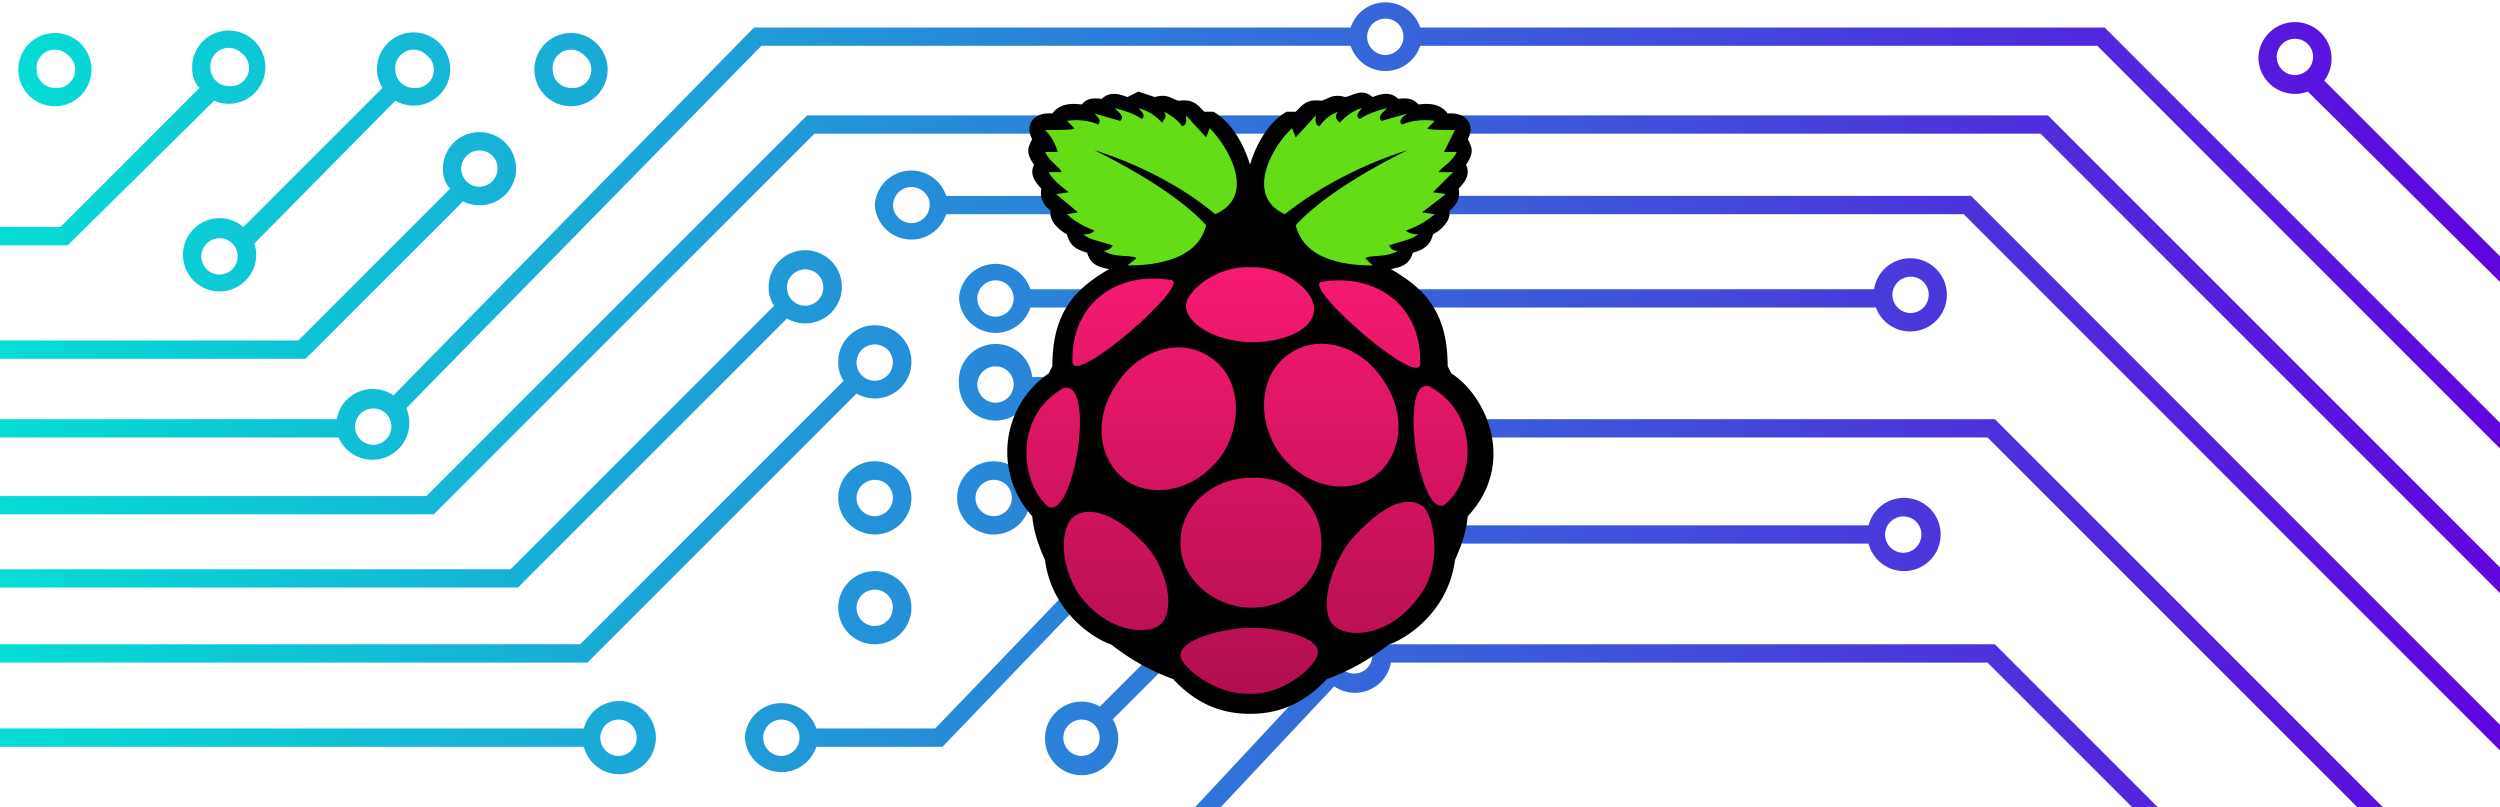 <svg xmlns="http://www.w3.org/2000/svg" style="isolation:isolate" viewBox="0 0 1366 441" width="1821" height="588"><linearGradient id="a" y1="1" x2="1" y2="1" gradientTransform="scale(1366 440.999)" gradientUnits="userSpaceOnUse"><stop offset="0%" stop-color="#04ded4"/><stop offset="100%" stop-color="#6004de"/></linearGradient><path d="M0 281h237L445 73h670l251 251v-14L1119 63H441L233 271H0v10zm0 127h319a20 20 0 1 0 0-10H0v10zm1366 2l-293-293H753l-58 51H563a20 20 0 0 1-39-5 20 20 0 0 1 39-5h128l58-51h328l289 289v14zM0 362h321l147-147a20 20 0 1 0-10-17c0 4 1 7 3 10L317 352H0v10zm1288 79l-202-202H753l-58 42h-58L515 408h-69a20 20 0 0 1-39-5 20 20 0 0 1 39-5h65l122-127h58l58-42h341l212 212h-14zM0 321h283l147-147a20 20 0 1 0-10-17c0 4 1 7 3 10L279 311H0v10zm653 120l69-74-2-9a20 20 0 0 1 39-6h331l89 89h-14l-79-79H760a20 20 0 0 1-31 13l-62 66h-14zM0 186h163l83-83c-3-3-4-7-4-11a20 20 0 1 1 11 18l-86 86H0v-10zm0-62h33l76-76c-3-3-4-7-4-11a20 20 0 1 1 12 18l-80 79H0v-10zm1366 30L1261 50a20 20 0 0 1-27-19 20 20 0 1 1 36 13l96 96v14zm0 77L1150 15H776a20 20 0 0 0-38 0H412L215 216a20 20 0 0 0-31 13H0v10h185a20 20 0 1 0 37-16L416 25h322a20 20 0 0 0 38 0h370l220 220v-14zM115 37a10 10 0 0 1 17-8 10 10 0 0 1-7 18 10 10 0 0 1-10-10zm213 366a10 10 0 0 1 17-7 10 10 0 0 1-7 17 10 10 0 0 1-10-10zM20 38a10 10 0 0 1 17-8 10 10 0 0 1-7 18 10 10 0 0 1-10-10zm232 54a10 10 0 0 1 17-7 10 10 0 0 1-7 17 10 10 0 0 1-10-10zm216 180a10 10 0 0 1 17-7 10 10 0 0 1-7 17 10 10 0 0 1-10-10zm65 0a10 10 0 0 1 17-7 10 10 0 0 1-7 17 10 10 0 0 1-10-10zm-45-160a10 10 0 0 1 17-7c2 2 3 4 3 7a10 10 0 0 1-17 7c-2-2-3-4-3-7zM302 38a10 10 0 0 1 17-8 10 10 0 0 1-7 18 10 10 0 0 1-10-10zm166 294a10 10 0 0 1 17-7 10 10 0 0 1-7 17 10 10 0 0 1-10-10zm562-40a10 10 0 0 1 17-7 10 10 0 0 1-7 17 10 10 0 0 1-10-10zm-562-94a10 10 0 0 1 17-7 10 10 0 0 1-7 17 10 10 0 0 1-10-10zm262 160a10 10 0 0 1 17-7 10 10 0 0 1-7 17 10 10 0 0 1-10-10zM430 157a10 10 0 0 1 17-7 10 10 0 0 1-7 17 10 10 0 0 1-10-10zm328 135a10 10 0 0 1 17-7c2 2 3 4 3 7a10 10 0 0 1-17 7c-2-2-3-4-3-7zm276-131a10 10 0 0 1 17-7 10 10 0 0 1-7 17 10 10 0 0 1-10-10zm-500 2a10 10 0 0 1 17-7 10 10 0 0 1-7 17 10 10 0 0 1-10-10zm112-51a10 10 0 0 1 17-7 10 10 0 0 1-7 17 10 10 0 0 1-10-10zM216 38a10 10 0 0 1 17-8 10 10 0 0 1-7 18 10 10 0 0 1-10-10zm318 172a10 10 0 0 1 17-7 10 10 0 0 1-7 17 10 10 0 0 1-10-10zM417 403a10 10 0 0 1 17-7 10 10 0 0 1-7 17 10 10 0 0 1-10-10zM110 140a10 10 0 0 1 17-7 10 10 0 0 1-7 17 10 10 0 0 1-10-10zm556 178a10 10 0 0 1 17-8 10 10 0 0 1-7 18 10 10 0 0 1-10-10zm-85 85a10 10 0 0 1 17-7 10 10 0 0 1-7 17 10 10 0 0 1-10-10zm663-372a10 10 0 0 1 17-7 10 10 0 0 1-7 17 10 10 0 0 1-10-10zM194 233a10 10 0 0 1 17-7 10 10 0 0 1-7 17 10 10 0 0 1-10-10zM747 20a10 10 0 0 1 17-7 10 10 0 0 1-7 17 10 10 0 0 1-10-10zM292 38a20 20 0 1 1 40 0 20 20 0 0 1-40 0zm231 234a20 20 0 1 1 40 0 20 20 0 0 1-40 0zM10 38a20 20 0 1 1 40 0 20 20 0 0 1-40 0zm448 294a20 20 0 1 1 40 0 20 20 0 0 1-40 0zm0-60a20 20 0 1 1 40 0 20 20 0 0 1-40 0zm59-165a20 20 0 0 0-39 5 20 20 0 0 0 39 5h120a20 20 0 1 0 0-10H517zm-384 17a20 20 0 0 0-33 16 20 20 0 1 0 39-7l77-78a20 20 0 1 0-10-17c0 3 1 7 3 10l-76 76zm431 82a20 20 0 0 0-40 4 20 20 0 0 0 39 6h132l66-48h264a20 20 0 1 0-1-10H757l-66 48H564zm37 180a20 20 0 0 0-30 17 20 20 0 1 0 37-10l58-58a20 20 0 1 0-10-17c0 3 1 7 3 10l-58 58zm186-99a20 20 0 0 0-39 5 20 20 0 0 0 39 5h234a20 20 0 1 0 0-10H787z" fill-rule="evenodd" fill="url(#a)"/><path d="M622 50l-6 3c-5-2-10-3-14 1-7-1-9 1-11 3-2 0-11-2-16 5-11-1-15 7-11 14-2 4-4 7 1 14-2 4-1 8 4 13-1 5 1 9 5 12-1 7 7 12 9 13 1 4 3 8 11 10 2 7 7 8 12 9-17 10-31 22-31 53l-2 4a52 52 0 0 0-9 78c1 10 4 17 7 24 4 30 29 44 36 46 9 7 20 14 34 19 13 14 27 19 42 19s29-5 42-19c14-5 25-12 34-19 7-2 32-16 36-46 3-7 6-14 7-24 27-29 10-66-9-78l-2-4c0-31-14-43-31-53 5-1 10-2 12-9 8-2 10-6 11-10 2-1 10-6 9-13 4-3 6-7 5-12 5-5 6-9 4-13 5-7 3-10 1-14 4-7 0-15-11-14-5-7-14-5-16-5-2-2-4-4-11-3-4-4-9-3-14-1-6-5-10-1-15 0-7-2-9 1-13 2-8-1-10 2-14 6h-5c-12 7-18 22-20 29-2-7-8-22-20-29h-5c-4-4-6-7-14-6-4-1-6-4-13-2l-9-3z"/><path d="M598 82c32 16 51 30 61 41-5 21-33 22-43 22l5-4c-3-2-12 0-18-4 2 0 4-1 5-3-6-2-13-3-16-6 2 0 4 0 6-2-5-2-11-5-15-9l6-1-12-10 7-1c-4-3-9-7-11-11h7c-1-3-6-5-9-11h7c-2-6-4-9-7-12 7 0 17 0 16-1l-4-4c6-1 13 0 17 2 2-2 0-4-2-6l14 4c3-2-1-5-3-7 8 2 12 4 15 6 2-2 0-4-2-6 7 2 10 5 13 8 1-2 3-3 1-6 4 2 8 5 10 8 3-1 2-4 2-6l11 12 2-5c10 10 26 37 3 47-18-15-41-27-66-35zm171 0c-32 16-51 30-61 41 5 21 32 22 42 22l-4-4c3-2 11 0 18-4-3 0-4-1-5-3 6-2 12-3 16-6-2 0-4 0-7-2 6-2 11-5 16-9l-7-1 13-10-7-1 11-11h-8c2-3 7-5 10-11h-7l6-12c-6 0-16 0-15-1l4-4c-7-1-13 0-18 2-2-2 0-4 3-6l-14 4c-3-2 1-5 3-7-8 2-12 4-15 6-3-2 0-4 1-6-6 2-9 5-12 8-2-2-3-3-1-6-5 2-8 5-10 8-3-1-2-4-2-6l-11 12-2-5c-11 10-26 37-4 47 19-15 42-27 67-35z" fill-rule="evenodd" fill="#64DD17"/><linearGradient id="b" x1="1" x2="1" y2="1" gradientTransform="matrix(241.056 0 0 233.663 561 146)" gradientUnits="userSpaceOnUse"><stop offset="0%" stop-color="#f71a72"/><stop offset="100%" stop-color="#b00f4f"/></linearGradient><path d="M722 296c1 20-17 36-38 36s-39-16-39-35v-1c0-19 17-35 39-35 21-1 38 15 38 35zm-61-101c16 10 19 34 7 53-13 19-36 25-52 15-16-11-19-34-6-53 12-19 35-26 51-15zm44-2c-16 10-19 34-7 53 13 19 36 25 52 15 16-11 19-34 6-53-12-19-35-26-51-15zm-124 19c18-5 6 71-8 65-15-12-20-49 8-65zm200-1c-17-5-6 71 8 65 16-12 21-49-8-65zm-59-57c30-5 55 13 54 45-1 13-65-43-54-45zm-82-1c-30-5-55 13-54 45 1 13 65-43 54-45zm43-7c-18-1-35 13-35 21 0 9 14 19 35 20 21 0 35-8 35-18 0-12-19-24-35-23zm1 197c15 0 36 5 36 13 1 7-19 24-37 23-19 1-38-15-38-21 0-9 24-15 39-15zm-57-44c11 13 16 36 6 43-8 5-29 3-44-18-11-18-9-37-2-42 10-7 27 2 40 17zm112-5c-12 14-19 40-10 48 8 7 31 6 47-17 12-16 8-41 2-48-11-8-25 2-39 17z" fill-rule="evenodd" fill="url(#b)"/></svg>